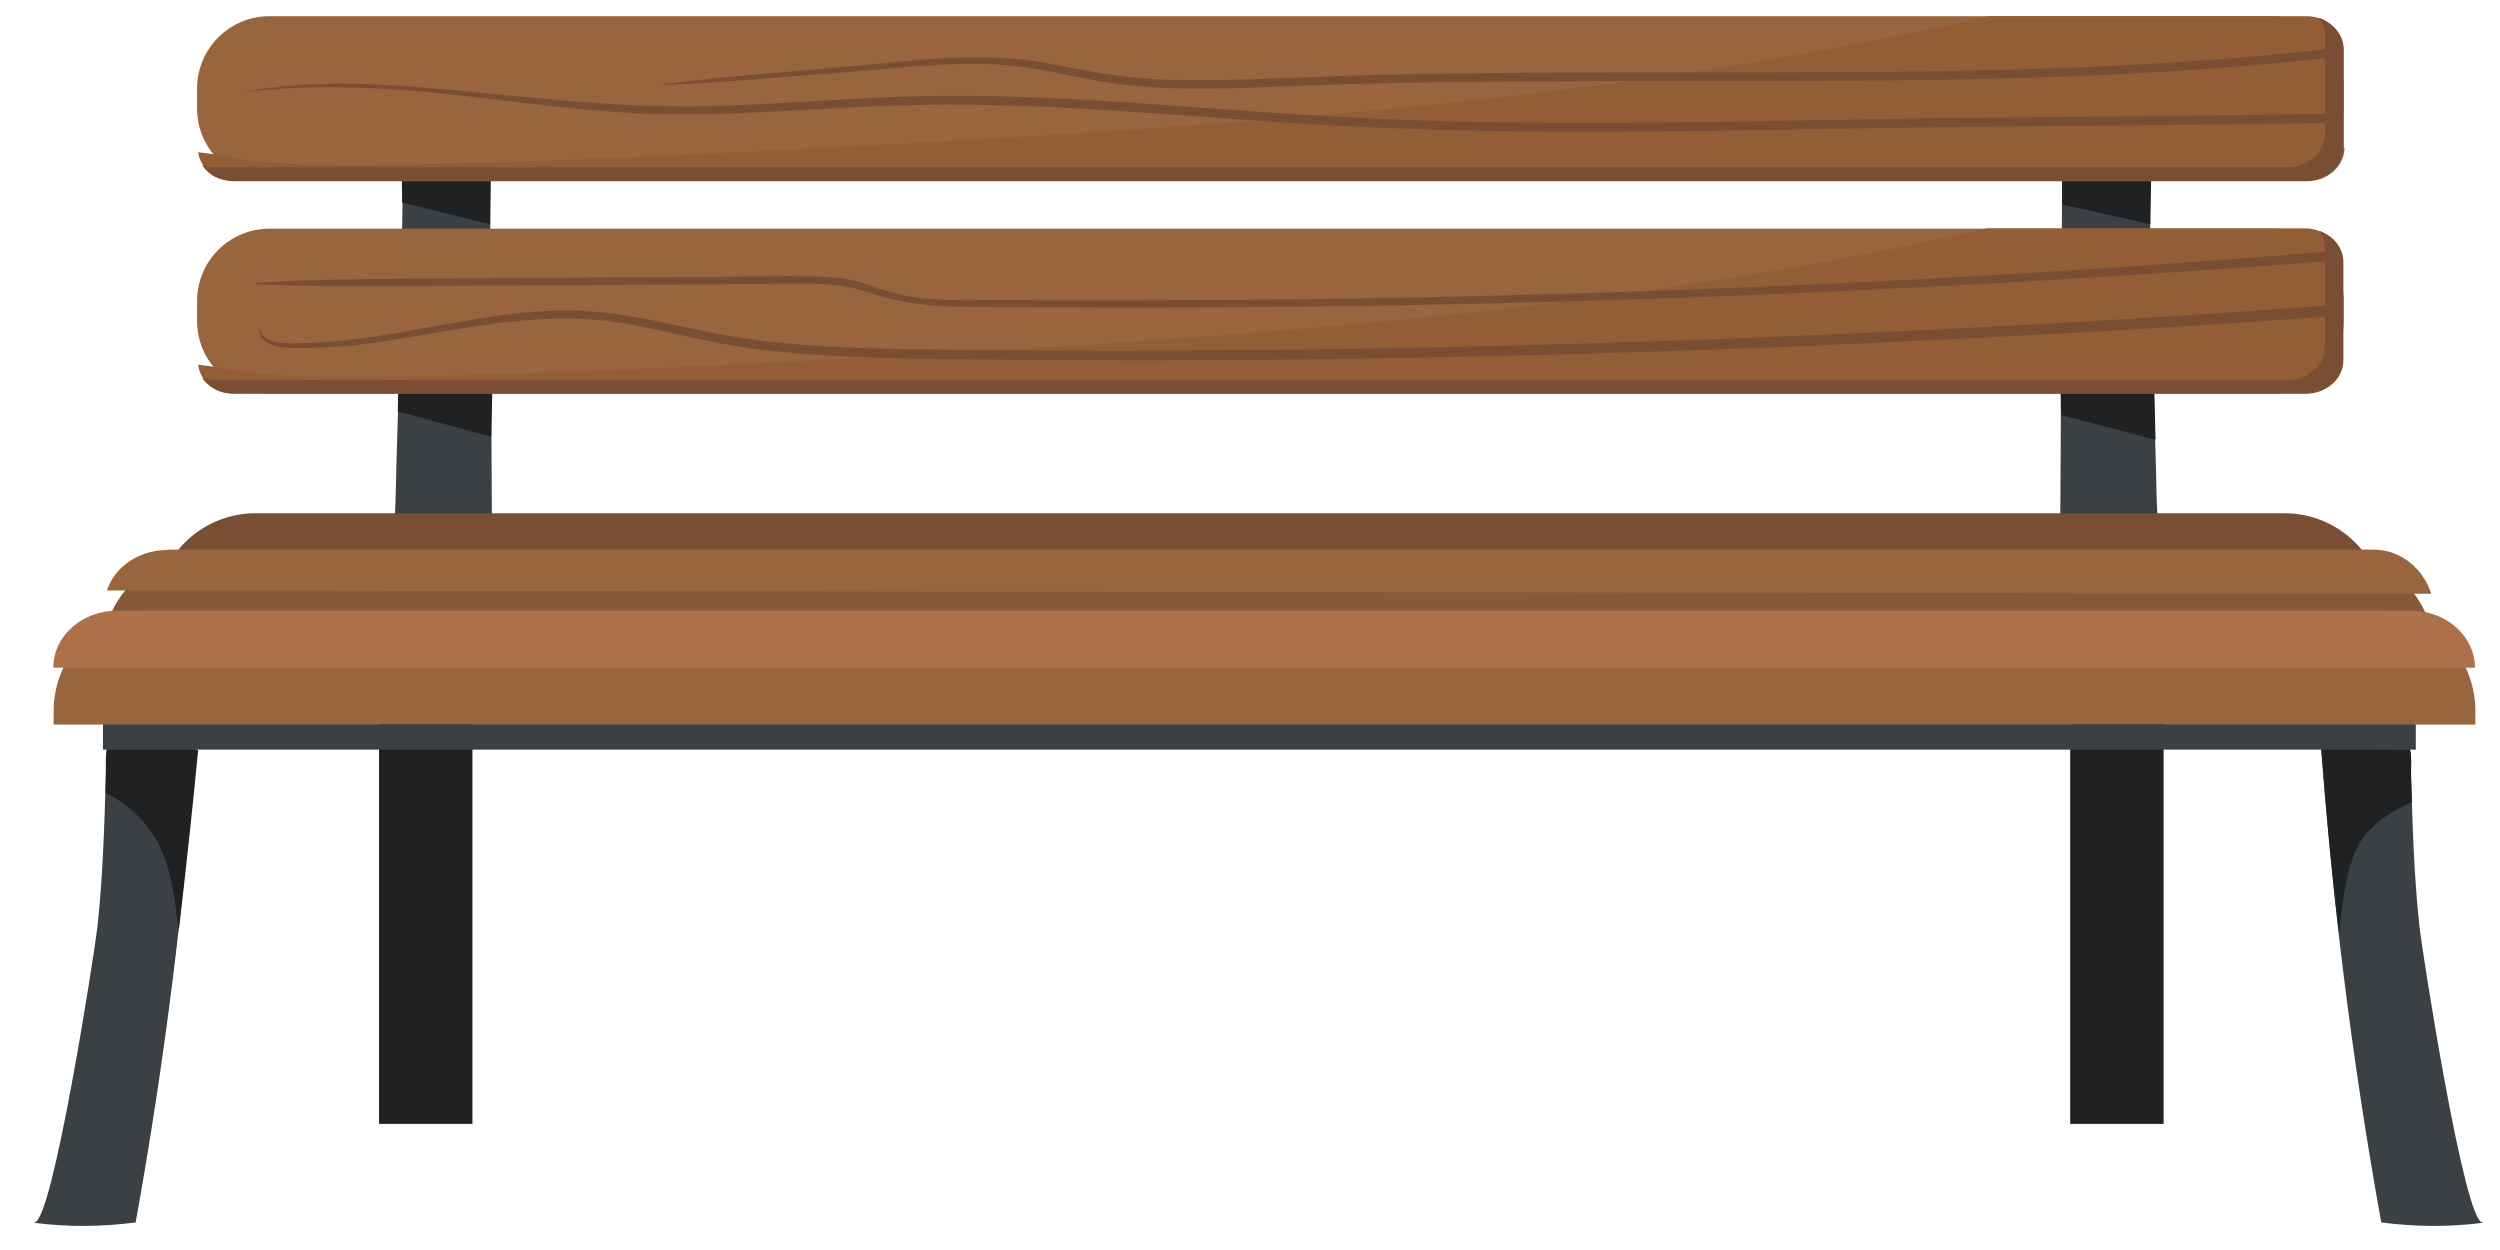 <svg width="68" height="34" viewBox="0 0 68 34" fill="none" xmlns="http://www.w3.org/2000/svg">
<path d="M0.93 33.26C1.84 33.38 2.78 33.37 3.69 33.25C4.49 28.82 5.04 24.36 5.36 19.89C4.85 19.98 3.61 19.81 3.21 20.03C2.79 20.26 2.89 20.64 2.88 21.04C2.84 22.44 2.8 23.82 2.65 25.21C2.57 25.92 1.42 33.32 0.93 33.25V33.26Z" fill="#3B4044"/>
<path d="M2.87 21.57C3.59 21.91 4.14 22.51 4.42 23.19C4.7 23.87 4.77 24.6 4.86 25.32C5.07 23.57 5.23 22.05 5.39 20.4C5.39 20.37 3.65 20.3 3.49 20.3C3.08 20.3 2.9 20.33 2.9 20.33C2.88 20.63 2.88 21.28 2.87 21.57Z" fill="#1F2123"/>
<path d="M67.53 33.26C66.62 33.38 65.68 33.37 64.77 33.25C63.97 28.82 63.42 24.36 63.1 19.89C63.61 19.98 64.85 19.81 65.25 20.03C65.67 20.26 65.57 20.64 65.58 21.04C65.62 22.44 65.66 23.82 65.81 25.21C65.89 25.92 67.04 33.32 67.53 33.25V33.26Z" fill="#3B4044"/>
<path d="M65.6 21.79C65.6 21.54 65.58 21.29 65.58 21.04C65.58 20.81 65.6 20.58 65.55 20.39C65.47 20.39 65.31 20.39 65.04 20.38C64.9 20.38 63.45 20.36 63.14 20.38C63.27 22.05 63.42 23.72 63.62 25.39C63.71 24.67 63.77 23.88 64.05 23.2C64.33 22.52 64.89 22.15 65.61 21.81V21.79H65.6Z" fill="#1F2123"/>
<path d="M12.85 19.7H10.31V30.57H12.85V19.7Z" fill="#1F2123"/>
<path d="M58.85 19.7H56.31V30.57H58.85V19.7Z" fill="#1F2123"/>
<path d="M10.89 2.95C11.7 2.99 12.51 3.03 13.32 3.08C13.34 7.42 13.37 11.75 13.39 16.09C13.39 16.28 13.39 16.5 13.28 16.63C13.19 16.73 13.07 16.76 12.95 16.78C12.3 16.89 10.5 17.22 10.32 16.19C10.26 15.85 10.62 15.12 10.67 14.76C10.78 14 10.76 13.16 10.79 12.39C10.82 11.6 11.07 2.97 10.89 2.96V2.95Z" fill="#3B4044"/>
<path d="M58.53 2.68C57.72 2.72 56.91 2.76 56.1 2.81C56.08 7.23 56.05 11.65 56.03 16.07C56.03 16.27 56.03 16.48 56.14 16.62C56.23 16.73 56.35 16.76 56.47 16.78C57.12 16.89 58.92 17.23 59.1 16.17C59.16 15.82 58.8 15.08 58.75 14.71C58.64 13.93 58.66 13.08 58.63 12.29C58.6 11.48 58.35 2.69 58.53 2.68Z" fill="#3B4044"/>
<path d="M6.95 13.96H62.14C63.64 13.96 64.86 15.18 64.86 16.68V17.06H4.23V16.68C4.23 15.18 5.45 13.96 6.95 13.96Z" fill="#7A4E35"/>
<path d="M5.51 15.06H63.49C64.99 15.06 66.21 16.28 66.21 17.78V18.16H2.79V17.78C2.79 16.28 4.01 15.06 5.51 15.06Z" fill="#875839"/>
<path d="M4.55 14.96C3.77 14.96 3.11 15.43 2.91 16.06L66.13 16.15C65.93 15.51 65.34 14.95 64.56 14.95H4.55V14.96Z" fill="#99653F"/>
<path d="M4.17 16.61H64.61C66.11 16.61 67.33 17.83 67.33 19.33V19.71H1.46V19.33C1.46 17.83 2.68 16.61 4.18 16.61H4.17Z" fill="#99653F"/>
<path d="M65.71 19.7H2.8V20.39H65.71V19.7Z" fill="#3B4044"/>
<path d="M61.78 6.22H7.33C6.242 6.22 5.36 7.102 5.36 8.19V8.73C5.36 9.818 6.242 10.7 7.33 10.7H61.78C62.868 10.7 63.75 9.818 63.75 8.73V8.19C63.75 7.102 62.868 6.22 61.78 6.22Z" fill="#99653F"/>
<path d="M61.78 0.44H7.33C6.242 0.44 5.36 1.322 5.36 2.41V2.95C5.36 4.038 6.242 4.92 7.33 4.92H61.78C62.868 4.92 63.75 4.038 63.75 2.95V2.41C63.75 1.322 62.868 0.44 61.78 0.44Z" fill="#99653F"/>
<path d="M10.83 10.7H13.39L13.36 11.88L10.82 11.19L10.83 10.7Z" fill="#1F2123"/>
<path d="M10.93 4.92H13.35L13.33 6.1L10.94 5.51L10.93 4.92Z" fill="#1F2123"/>
<path d="M56.05 10.7H58.6L58.63 11.96L56.06 11.29L56.05 10.7Z" fill="#1F2123"/>
<path d="M56.09 4.92H58.51L58.49 6.1L56.09 5.56V4.92Z" fill="#1F2123"/>
<path d="M65.59 16.61H3.19C2.23 16.61 1.45 17.3 1.45 18.16H67.32C67.32 17.31 66.54 16.61 65.58 16.61H65.59Z" fill="#AD7149"/>
<path d="M63.75 4.02V1.35C63.75 0.85 63.29 0.44 62.73 0.44H54.1C44.28 2.7 33.92 3.4 23.75 3.95C19.52 4.18 15.28 4.39 11.04 4.48C9.55 4.51 8.04 4.53 6.56 4.33C6.42 4.31 5.93 4.2 5.39 4.14C5.45 4.59 5.87 4.93 6.39 4.93H62.75C63.31 4.93 63.77 4.52 63.77 4.02H63.75Z" fill="#935D35"/>
<path d="M63.07 0.48C63.17 0.62 63.24 0.8 63.24 0.97V3.64C63.24 4.14 62.78 4.55 62.22 4.55H5.86C5.73 4.55 5.61 4.53 5.5 4.49C5.7 4.8 6 4.92 6.36 4.92H62.72C63.28 4.92 63.74 4.51 63.74 4.01V1.34C63.74 0.95 63.45 0.61 63.06 0.48H63.07Z" fill="#7A4E35"/>
<path d="M63.7 9.79V7.12C63.7 6.62 63.24 6.21 62.68 6.21H54.05C44.23 8.47 33.87 9.17 23.7 9.72C19.47 9.95 15.23 10.16 10.99 10.25C9.5 10.28 7.99 10.3 6.51 10.1C6.37 10.08 5.93 9.98 5.39 9.92C5.45 10.37 5.82 10.7 6.33 10.7H62.69C63.25 10.7 63.71 10.29 63.71 9.79H63.7Z" fill="#935D35"/>
<path d="M6.62 2.51C8.51 2.28 10.38 2.37 12.27 2.57C14.13 2.77 15.98 3.05 17.85 3.1C19.76 3.15 21.67 2.99 23.58 2.9C25.5 2.81 27.41 2.84 29.32 2.95C31.27 3.06 33.22 3.22 35.18 3.35C37.09 3.47 39.01 3.54 40.93 3.57C44.64 3.62 48.36 3.52 52.07 3.47C55.9 3.42 59.73 3.41 63.57 3.34C63.73 3.34 63.73 3.09 63.57 3.09C60.15 3.15 56.72 3.17 53.3 3.21C49.61 3.25 45.92 3.36 42.23 3.34C40.31 3.33 38.4 3.29 36.48 3.18C34.56 3.08 32.65 2.92 30.74 2.79C28.79 2.66 26.83 2.57 24.88 2.62C22.97 2.67 21.06 2.85 19.14 2.89C17.03 2.93 14.94 2.7 12.84 2.5C10.79 2.3 8.67 2.12 6.62 2.5V2.52V2.51Z" fill="#7A4E35"/>
<path d="M18.07 2.31C19.62 2.25 21.17 2.1 22.72 1.99C24.25 1.88 25.82 1.65 27.35 1.77C28.13 1.83 28.89 2.02 29.65 2.16C30.37 2.3 31.09 2.37 31.82 2.4C33.31 2.45 34.81 2.34 36.3 2.3C42.14 2.12 47.98 2.28 53.81 2.15C57.06 2.08 60.31 1.92 63.54 1.55C63.69 1.53 63.69 1.29 63.54 1.31C57.73 1.98 51.86 1.97 46.02 1.97C43.12 1.97 40.21 1.97 37.31 2.04C35.86 2.08 34.41 2.16 32.95 2.18C32.19 2.18 31.43 2.18 30.67 2.09C29.89 2.01 29.14 1.83 28.37 1.7C26.68 1.41 24.98 1.63 23.28 1.79C21.54 1.95 19.78 2.07 18.04 2.29C18.02 2.29 18.02 2.32 18.04 2.32L18.07 2.31Z" fill="#7A4E35"/>
<path d="M7.06 9.01C7.12 9.57 8.13 9.46 8.49 9.46C9.39 9.45 10.27 9.32 11.15 9.17C13.05 8.85 14.95 8.47 16.88 8.78C17.81 8.93 18.72 9.18 19.65 9.35C20.59 9.52 21.54 9.61 22.49 9.67C24.38 9.78 26.29 9.77 28.19 9.79C31.95 9.82 35.71 9.79 39.47 9.71C43.29 9.63 47.11 9.51 50.92 9.33C54.63 9.16 58.35 8.96 62.06 8.7C62.52 8.67 62.98 8.64 63.44 8.6C63.63 8.59 63.63 8.29 63.44 8.3C59.81 8.57 56.17 8.79 52.53 8.97C48.81 9.15 45.09 9.3 41.37 9.39C37.66 9.49 33.96 9.54 30.25 9.54C28.46 9.54 26.66 9.52 24.87 9.5C22.92 9.47 20.98 9.4 19.07 8.99C18.19 8.81 17.32 8.59 16.42 8.5C15.5 8.4 14.58 8.45 13.66 8.57C11.87 8.81 10.1 9.29 8.28 9.33C7.96 9.33 7.19 9.42 7.1 8.99C7.1 8.97 7.07 8.98 7.07 8.99L7.06 9.01Z" fill="#7A4E35"/>
<path d="M6.95 7.73C8.82 7.82 10.69 7.78 12.56 7.77C14.43 7.77 16.3 7.75 18.17 7.74C19.08 7.74 19.98 7.73 20.89 7.72C21.79 7.72 22.71 7.65 23.58 7.94C24.35 8.2 25.08 8.32 25.9 8.34C26.83 8.36 27.77 8.36 28.7 8.36C36.09 8.4 43.49 8.24 50.88 7.88C55.04 7.68 59.2 7.42 63.36 7.1C63.52 7.09 63.52 6.83 63.36 6.84C55.95 7.45 48.53 7.84 41.1 8.03C37.4 8.13 33.71 8.17 30.01 8.17C29.11 8.17 28.2 8.17 27.3 8.16C26.39 8.16 25.45 8.21 24.56 8.03C24.18 7.95 23.82 7.81 23.45 7.69C23.05 7.57 22.64 7.53 22.22 7.52C21.31 7.5 20.4 7.52 19.5 7.53C17.41 7.54 15.33 7.55 13.24 7.57C11.16 7.59 9.06 7.56 6.98 7.69C6.97 7.69 6.97 7.71 6.98 7.71L6.95 7.73Z" fill="#7A4E35"/>
<path d="M63.09 6.28C63.19 6.42 63.24 6.58 63.24 6.76V9.43C63.24 9.93 62.78 10.34 62.22 10.34H5.86C5.73 10.34 5.61 10.32 5.5 10.28C5.68 10.54 6 10.71 6.36 10.71H62.72C63.28 10.71 63.74 10.3 63.74 9.8V7.13C63.74 6.74 63.47 6.41 63.08 6.28H63.09Z" fill="#7A4E35"/>
</svg>
